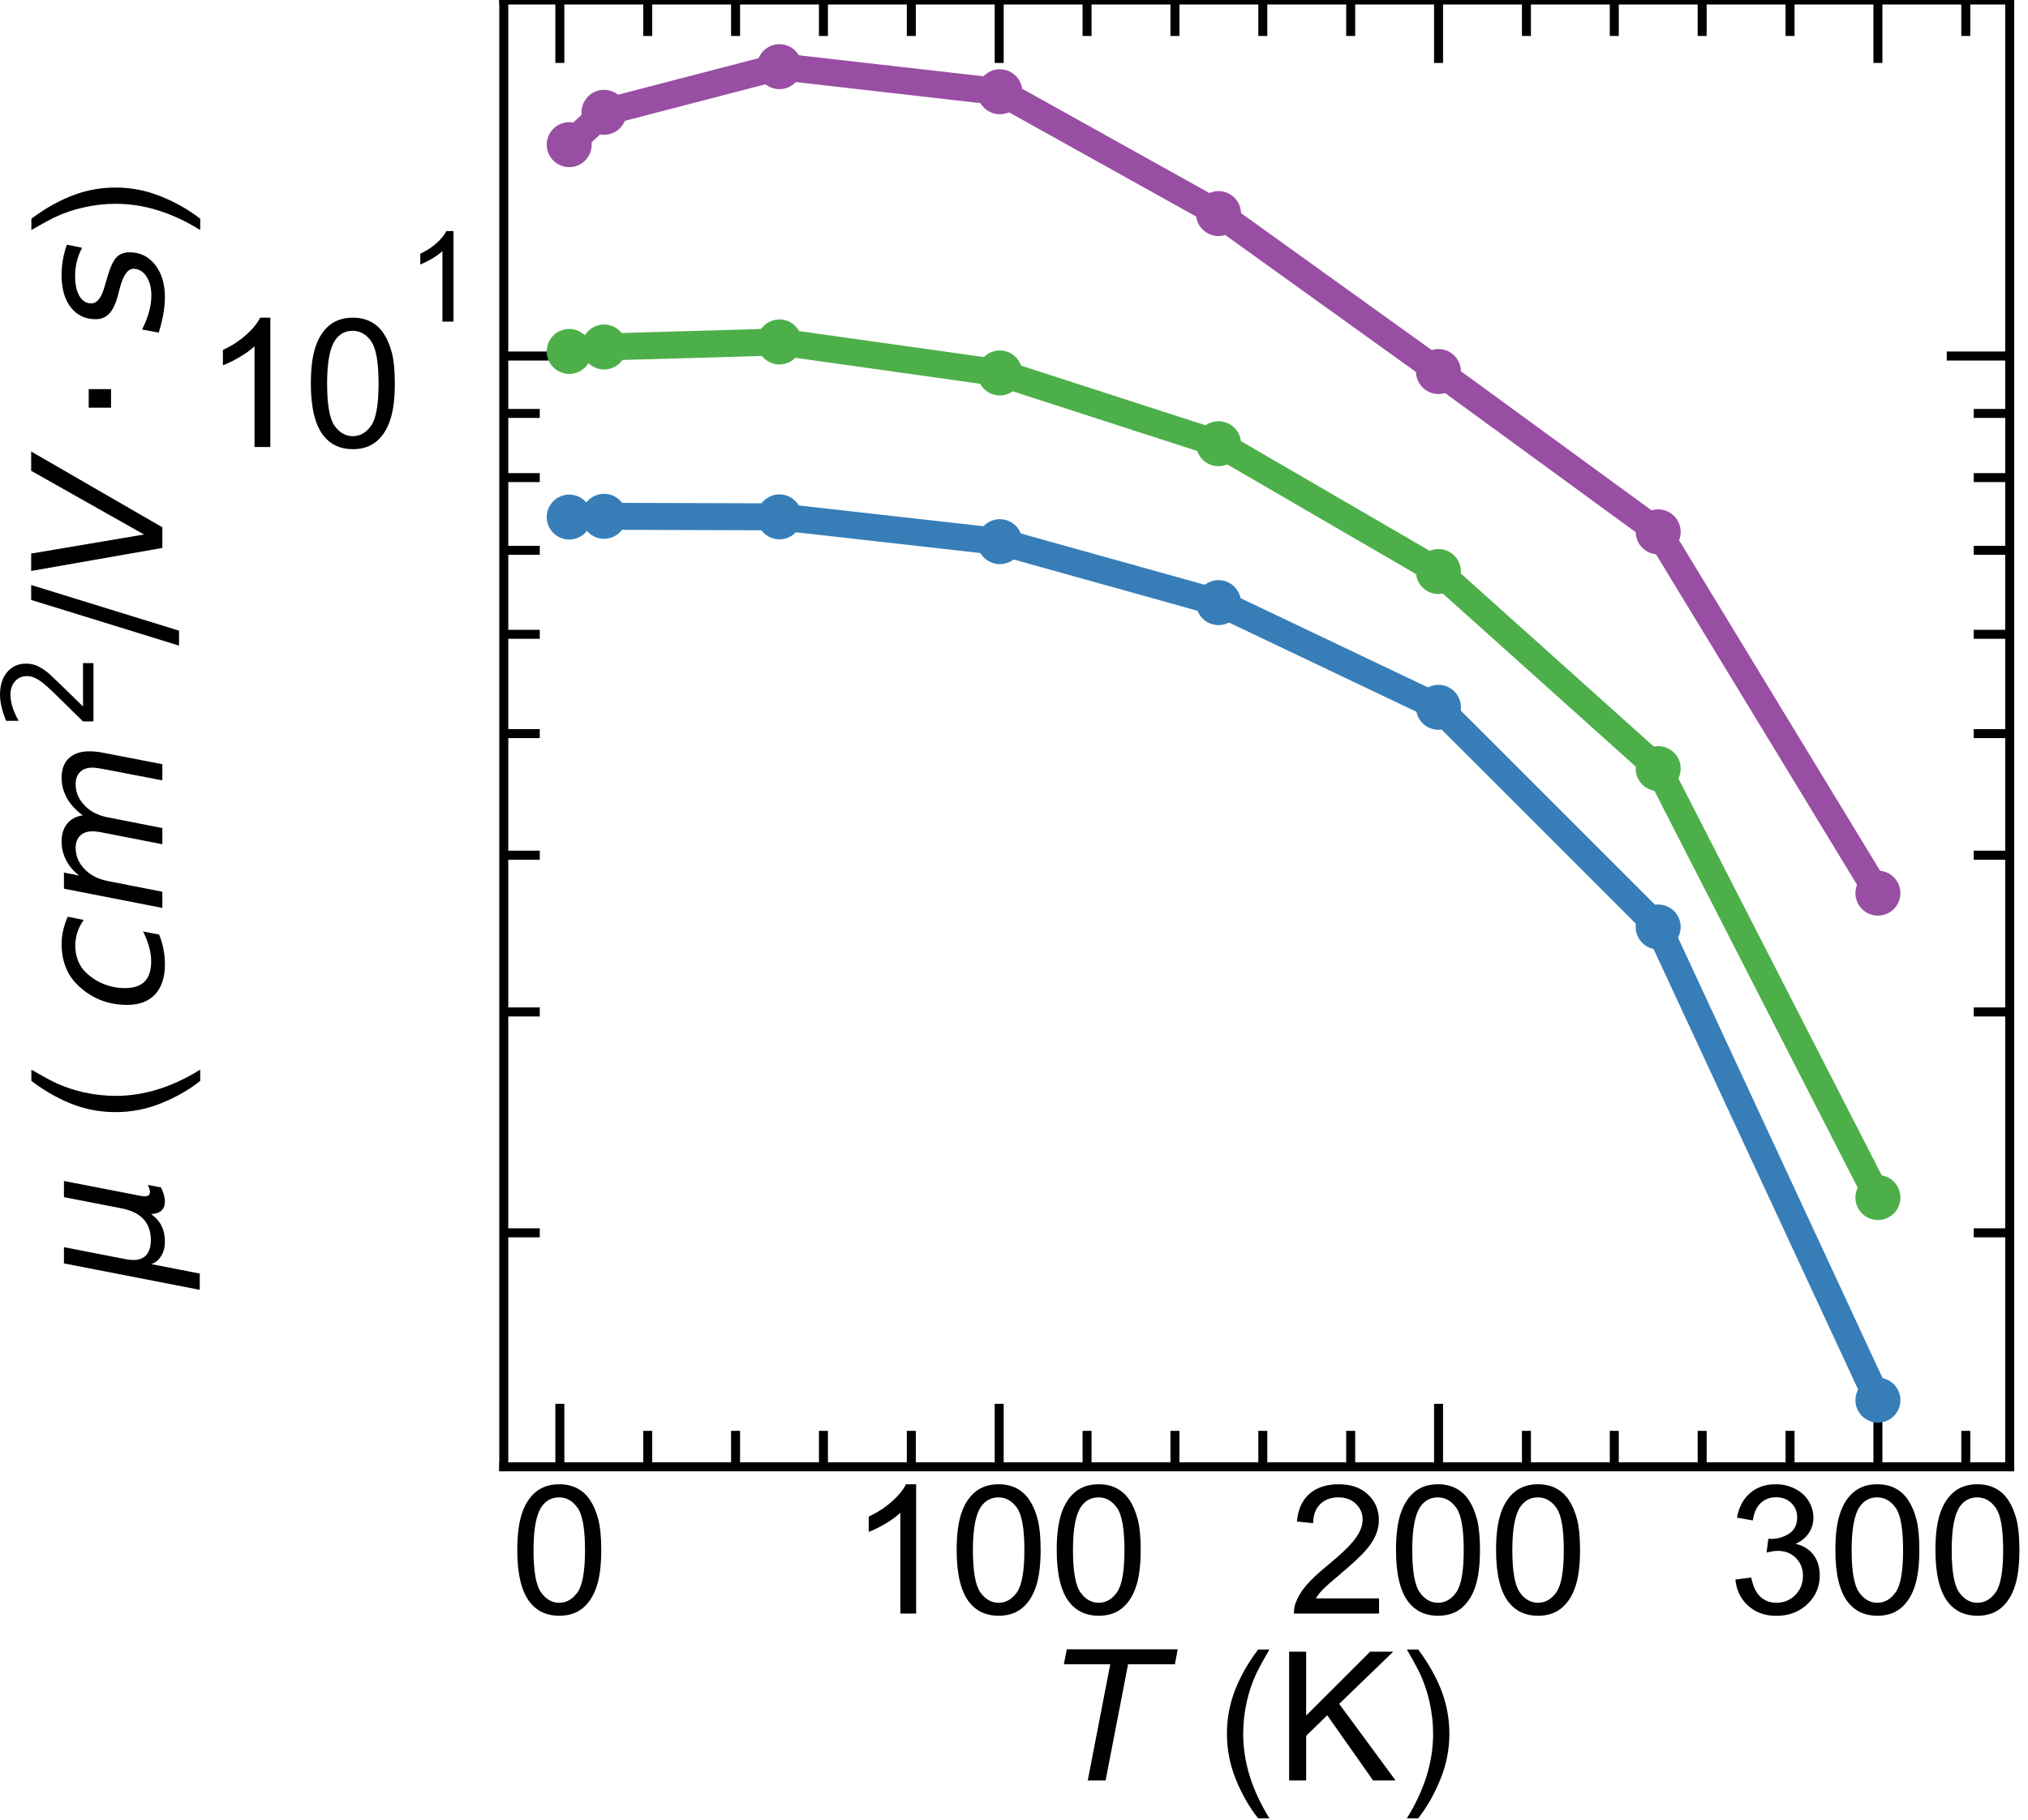 <?xml version="1.0" encoding="utf-8" standalone="no"?>
<!DOCTYPE svg PUBLIC "-//W3C//DTD SVG 1.1//EN"
  "http://www.w3.org/Graphics/SVG/1.1/DTD/svg11.dtd">
<!-- Created with matplotlib (https://matplotlib.org/) -->
<svg height="101.185pt" version="1.1" viewBox="0 0 112.716 101.185" width="112.716pt" xmlns="http://www.w3.org/2000/svg" xmlns:xlink="http://www.w3.org/1999/xlink">
 <defs>
  <style type="text/css">
*{stroke-linecap:butt;stroke-linejoin:round;}
  </style>
 </defs>
 <g id="figure_1">
  <g id="patch_1">
   <path d="M 0 101.185 
L 112.716 101.185 
L 112.716 0 
L 0 0 
z
" style="fill:none;"/>
  </g>
  <g id="axes_1">
   <g id="patch_2">
    <path d="M 28 81.54 
L 111.7 81.54 
L 111.7 0 
L 28 0 
z
" style="fill:none;"/>
   </g>
   <g id="matplotlib.axis_1">
    <g id="xtick_1">
     <g id="line2d_1">
      <defs>
       <path d="M 0 0 
L 0 -3.5 
" id="mea5af4950f" style="stroke:#000000;stroke-width:0.5;"/>
      </defs>
      <g>
       <use style="stroke:#000000;stroke-width:0.5;" x="31.116" xlink:href="#mea5af4950f" y="81.54"/>
      </g>
     </g>
     <g id="line2d_2">
      <defs>
       <path d="M 0 0 
L 0 3.5 
" id="mab03816aee" style="stroke:#000000;stroke-width:0.5;"/>
      </defs>
      <g>
       <use style="stroke:#000000;stroke-width:0.5;" x="31.116" xlink:href="#mab03816aee" y="0"/>
      </g>
     </g>
     <g id="text_1">
      <!-- 0 -->
      <defs>
       <path d="M 4.156 35.297 
Q 4.156 48 6.766 55.734 
Q 9.375 63.484 14.516 67.672 
Q 19.672 71.875 27.484 71.875 
Q 33.25 71.875 37.594 69.547 
Q 41.938 67.234 44.766 62.859 
Q 47.609 58.5 49.219 52.219 
Q 50.828 45.953 50.828 35.297 
Q 50.828 22.703 48.234 14.969 
Q 45.656 7.234 40.5 3 
Q 35.359 -1.219 27.484 -1.219 
Q 17.141 -1.219 11.234 6.203 
Q 4.156 15.141 4.156 35.297 
z
M 13.188 35.297 
Q 13.188 17.672 17.312 11.828 
Q 21.438 6 27.484 6 
Q 33.547 6 37.672 11.859 
Q 41.797 17.719 41.797 35.297 
Q 41.797 52.984 37.672 58.781 
Q 33.547 64.594 27.391 64.594 
Q 21.344 64.594 17.719 59.469 
Q 13.188 52.938 13.188 35.297 
z
" id="ArialMT-48"/>
      </defs>
      <g transform="translate(28.335 89.698)scale(0.1 -0.1)">
       <use xlink:href="#ArialMT-48"/>
      </g>
     </g>
    </g>
    <g id="xtick_2">
     <g id="line2d_3">
      <g>
       <use style="stroke:#000000;stroke-width:0.5;" x="55.535" xlink:href="#mea5af4950f" y="81.54"/>
      </g>
     </g>
     <g id="line2d_4">
      <g>
       <use style="stroke:#000000;stroke-width:0.5;" x="55.535" xlink:href="#mab03816aee" y="0"/>
      </g>
     </g>
     <g id="text_2">
      <!-- 100 -->
      <defs>
       <path d="M 37.25 0 
L 28.469 0 
L 28.469 56 
Q 25.297 52.984 20.141 49.953 
Q 14.984 46.922 10.891 45.406 
L 10.891 53.906 
Q 18.266 57.375 23.781 62.297 
Q 29.297 67.234 31.594 71.875 
L 37.25 71.875 
z
" id="ArialMT-49"/>
      </defs>
      <g transform="translate(47.194 89.698)scale(0.1 -0.1)">
       <use xlink:href="#ArialMT-49"/>
       <use x="55.615" xlink:href="#ArialMT-48"/>
       <use x="111.23" xlink:href="#ArialMT-48"/>
      </g>
     </g>
    </g>
    <g id="xtick_3">
     <g id="line2d_5">
      <g>
       <use style="stroke:#000000;stroke-width:0.5;" x="79.955" xlink:href="#mea5af4950f" y="81.54"/>
      </g>
     </g>
     <g id="line2d_6">
      <g>
       <use style="stroke:#000000;stroke-width:0.5;" x="79.955" xlink:href="#mab03816aee" y="0"/>
      </g>
     </g>
     <g id="text_3">
      <!-- 200 -->
      <defs>
       <path d="M 50.344 8.453 
L 50.344 0 
L 3.031 0 
Q 2.938 3.172 4.047 6.109 
Q 5.859 10.938 9.828 15.625 
Q 13.812 20.312 21.344 26.469 
Q 33.016 36.031 37.109 41.625 
Q 41.219 47.219 41.219 52.203 
Q 41.219 57.422 37.469 61 
Q 33.734 64.594 27.734 64.594 
Q 21.391 64.594 17.578 60.781 
Q 13.766 56.984 13.719 50.25 
L 4.688 51.172 
Q 5.609 61.281 11.656 66.578 
Q 17.719 71.875 27.938 71.875 
Q 38.234 71.875 44.234 66.156 
Q 50.25 60.453 50.25 52 
Q 50.25 47.703 48.484 43.547 
Q 46.734 39.406 42.656 34.812 
Q 38.578 30.219 29.109 22.219 
Q 21.188 15.578 18.938 13.203 
Q 16.703 10.844 15.234 8.453 
z
" id="ArialMT-50"/>
      </defs>
      <g transform="translate(71.613 89.698)scale(0.1 -0.1)">
       <use xlink:href="#ArialMT-50"/>
       <use x="55.615" xlink:href="#ArialMT-48"/>
       <use x="111.23" xlink:href="#ArialMT-48"/>
      </g>
     </g>
    </g>
    <g id="xtick_4">
     <g id="line2d_7">
      <g>
       <use style="stroke:#000000;stroke-width:0.5;" x="104.374" xlink:href="#mea5af4950f" y="81.54"/>
      </g>
     </g>
     <g id="line2d_8">
      <g>
       <use style="stroke:#000000;stroke-width:0.5;" x="104.374" xlink:href="#mab03816aee" y="0"/>
      </g>
     </g>
     <g id="text_4">
      <!-- 300 -->
      <defs>
       <path d="M 4.203 18.891 
L 12.984 20.062 
Q 14.5 12.594 18.141 9.297 
Q 21.781 6 27 6 
Q 33.203 6 37.469 10.297 
Q 41.75 14.594 41.75 20.953 
Q 41.75 27 37.797 30.922 
Q 33.844 34.859 27.734 34.859 
Q 25.25 34.859 21.531 33.891 
L 22.516 41.609 
Q 23.391 41.5 23.922 41.5 
Q 29.547 41.5 34.031 44.422 
Q 38.531 47.359 38.531 53.469 
Q 38.531 58.297 35.25 61.469 
Q 31.984 64.656 26.812 64.656 
Q 21.688 64.656 18.266 61.422 
Q 14.844 58.203 13.875 51.766 
L 5.078 53.328 
Q 6.688 62.156 12.391 67.016 
Q 18.109 71.875 26.609 71.875 
Q 32.469 71.875 37.391 69.359 
Q 42.328 66.844 44.938 62.5 
Q 47.562 58.156 47.562 53.266 
Q 47.562 48.641 45.062 44.828 
Q 42.578 41.016 37.703 38.766 
Q 44.047 37.312 47.562 32.688 
Q 51.078 28.078 51.078 21.141 
Q 51.078 11.766 44.234 5.25 
Q 37.406 -1.266 26.953 -1.266 
Q 17.531 -1.266 11.297 4.344 
Q 5.078 9.969 4.203 18.891 
z
" id="ArialMT-51"/>
      </defs>
      <g transform="translate(96.033 89.698)scale(0.1 -0.1)">
       <use xlink:href="#ArialMT-51"/>
       <use x="55.615" xlink:href="#ArialMT-48"/>
       <use x="111.23" xlink:href="#ArialMT-48"/>
      </g>
     </g>
    </g>
    <g id="xtick_5">
     <g id="line2d_9">
      <defs>
       <path d="M 0 0 
L 0 -2 
" id="m2897929b9e" style="stroke:#000000;stroke-width:0.5;"/>
      </defs>
      <g>
       <use style="stroke:#000000;stroke-width:0.5;" x="36" xlink:href="#m2897929b9e" y="81.54"/>
      </g>
     </g>
     <g id="line2d_10">
      <defs>
       <path d="M 0 0 
L 0 2 
" id="m9bcc859c7c" style="stroke:#000000;stroke-width:0.5;"/>
      </defs>
      <g>
       <use style="stroke:#000000;stroke-width:0.5;" x="36" xlink:href="#m9bcc859c7c" y="0"/>
      </g>
     </g>
    </g>
    <g id="xtick_6">
     <g id="line2d_11">
      <g>
       <use style="stroke:#000000;stroke-width:0.5;" x="40.883" xlink:href="#m2897929b9e" y="81.54"/>
      </g>
     </g>
     <g id="line2d_12">
      <g>
       <use style="stroke:#000000;stroke-width:0.5;" x="40.883" xlink:href="#m9bcc859c7c" y="0"/>
      </g>
     </g>
    </g>
    <g id="xtick_7">
     <g id="line2d_13">
      <g>
       <use style="stroke:#000000;stroke-width:0.5;" x="45.767" xlink:href="#m2897929b9e" y="81.54"/>
      </g>
     </g>
     <g id="line2d_14">
      <g>
       <use style="stroke:#000000;stroke-width:0.5;" x="45.767" xlink:href="#m9bcc859c7c" y="0"/>
      </g>
     </g>
    </g>
    <g id="xtick_8">
     <g id="line2d_15">
      <g>
       <use style="stroke:#000000;stroke-width:0.5;" x="50.651" xlink:href="#m2897929b9e" y="81.54"/>
      </g>
     </g>
     <g id="line2d_16">
      <g>
       <use style="stroke:#000000;stroke-width:0.5;" x="50.651" xlink:href="#m9bcc859c7c" y="0"/>
      </g>
     </g>
    </g>
    <g id="xtick_9">
     <g id="line2d_17">
      <g>
       <use style="stroke:#000000;stroke-width:0.5;" x="60.419" xlink:href="#m2897929b9e" y="81.54"/>
      </g>
     </g>
     <g id="line2d_18">
      <g>
       <use style="stroke:#000000;stroke-width:0.5;" x="60.419" xlink:href="#m9bcc859c7c" y="0"/>
      </g>
     </g>
    </g>
    <g id="xtick_10">
     <g id="line2d_19">
      <g>
       <use style="stroke:#000000;stroke-width:0.5;" x="65.303" xlink:href="#m2897929b9e" y="81.54"/>
      </g>
     </g>
     <g id="line2d_20">
      <g>
       <use style="stroke:#000000;stroke-width:0.5;" x="65.303" xlink:href="#m9bcc859c7c" y="0"/>
      </g>
     </g>
    </g>
    <g id="xtick_11">
     <g id="line2d_21">
      <g>
       <use style="stroke:#000000;stroke-width:0.5;" x="70.187" xlink:href="#m2897929b9e" y="81.54"/>
      </g>
     </g>
     <g id="line2d_22">
      <g>
       <use style="stroke:#000000;stroke-width:0.5;" x="70.187" xlink:href="#m9bcc859c7c" y="0"/>
      </g>
     </g>
    </g>
    <g id="xtick_12">
     <g id="line2d_23">
      <g>
       <use style="stroke:#000000;stroke-width:0.5;" x="75.071" xlink:href="#m2897929b9e" y="81.54"/>
      </g>
     </g>
     <g id="line2d_24">
      <g>
       <use style="stroke:#000000;stroke-width:0.5;" x="75.071" xlink:href="#m9bcc859c7c" y="0"/>
      </g>
     </g>
    </g>
    <g id="xtick_13">
     <g id="line2d_25">
      <g>
       <use style="stroke:#000000;stroke-width:0.5;" x="84.839" xlink:href="#m2897929b9e" y="81.54"/>
      </g>
     </g>
     <g id="line2d_26">
      <g>
       <use style="stroke:#000000;stroke-width:0.5;" x="84.839" xlink:href="#m9bcc859c7c" y="0"/>
      </g>
     </g>
    </g>
    <g id="xtick_14">
     <g id="line2d_27">
      <g>
       <use style="stroke:#000000;stroke-width:0.5;" x="89.722" xlink:href="#m2897929b9e" y="81.54"/>
      </g>
     </g>
     <g id="line2d_28">
      <g>
       <use style="stroke:#000000;stroke-width:0.5;" x="89.722" xlink:href="#m9bcc859c7c" y="0"/>
      </g>
     </g>
    </g>
    <g id="xtick_15">
     <g id="line2d_29">
      <g>
       <use style="stroke:#000000;stroke-width:0.5;" x="94.606" xlink:href="#m2897929b9e" y="81.54"/>
      </g>
     </g>
     <g id="line2d_30">
      <g>
       <use style="stroke:#000000;stroke-width:0.5;" x="94.606" xlink:href="#m9bcc859c7c" y="0"/>
      </g>
     </g>
    </g>
    <g id="xtick_16">
     <g id="line2d_31">
      <g>
       <use style="stroke:#000000;stroke-width:0.5;" x="99.49" xlink:href="#m2897929b9e" y="81.54"/>
      </g>
     </g>
     <g id="line2d_32">
      <g>
       <use style="stroke:#000000;stroke-width:0.5;" x="99.49" xlink:href="#m9bcc859c7c" y="0"/>
      </g>
     </g>
    </g>
    <g id="xtick_17">
     <g id="line2d_33">
      <g>
       <use style="stroke:#000000;stroke-width:0.5;" x="109.258" xlink:href="#m2897929b9e" y="81.54"/>
      </g>
     </g>
     <g id="line2d_34">
      <g>
       <use style="stroke:#000000;stroke-width:0.5;" x="109.258" xlink:href="#m9bcc859c7c" y="0"/>
      </g>
     </g>
    </g>
    <g id="text_5">
     <!-- $\it{T}$ (K) -->
     <defs>
      <path d="M 5.906 72.906 
L 67.578 72.906 
L 66.016 64.594 
L 39.984 64.594 
L 27.484 0 
L 17.578 0 
L 30.078 64.594 
L 4.297 64.594 
z
" id="DejaVuSans-Oblique-84"/>
      <path id="ArialMT-32"/>
      <path d="M 23.391 -21.047 
Q 16.109 -11.859 11.078 0.438 
Q 6.062 12.75 6.062 25.922 
Q 6.062 37.547 9.812 48.188 
Q 14.203 60.547 23.391 72.797 
L 29.688 72.797 
Q 23.781 62.641 21.875 58.297 
Q 18.891 51.562 17.188 44.234 
Q 15.094 35.109 15.094 25.875 
Q 15.094 2.391 29.688 -21.047 
z
" id="ArialMT-40"/>
      <path d="M 7.328 0 
L 7.328 71.578 
L 16.797 71.578 
L 16.797 36.078 
L 52.344 71.578 
L 65.188 71.578 
L 35.156 42.578 
L 66.5 0 
L 54 0 
L 28.516 36.234 
L 16.797 24.812 
L 16.797 0 
z
" id="ArialMT-75"/>
      <path d="M 12.359 -21.047 
L 6.062 -21.047 
Q 20.656 2.391 20.656 25.875 
Q 20.656 35.062 18.562 44.094 
Q 16.891 51.422 13.922 58.156 
Q 12.016 62.547 6.062 72.797 
L 12.359 72.797 
Q 21.531 60.547 25.922 48.188 
Q 29.688 37.547 29.688 25.922 
Q 29.688 12.75 24.625 0.438 
Q 19.578 -11.859 12.359 -21.047 
z
" id="ArialMT-41"/>
     </defs>
     <g transform="translate(58.7 98.985)scale(0.1 -0.1)">
      <use transform="translate(0 0.094)" xlink:href="#DejaVuSans-Oblique-84"/>
      <use transform="translate(61.084 0.094)" xlink:href="#ArialMT-32"/>
      <use transform="translate(88.867 0.094)" xlink:href="#ArialMT-40"/>
      <use transform="translate(122.168 0.094)" xlink:href="#ArialMT-75"/>
      <use transform="translate(188.867 0.094)" xlink:href="#ArialMT-41"/>
     </g>
    </g>
   </g>
   <g id="matplotlib.axis_2">
    <g id="ytick_1">
     <g id="line2d_35">
      <defs>
       <path d="M 0 0 
L 3.5 0 
" id="m848c40f33c" style="stroke:#000000;stroke-width:0.5;"/>
      </defs>
      <g>
       <use style="stroke:#000000;stroke-width:0.5;" x="28" xlink:href="#m848c40f33c" y="19.791"/>
      </g>
     </g>
     <g id="line2d_36">
      <defs>
       <path d="M 0 0 
L -3.5 0 
" id="m8845d6882f" style="stroke:#000000;stroke-width:0.5;"/>
      </defs>
      <g>
       <use style="stroke:#000000;stroke-width:0.5;" x="111.7" xlink:href="#m8845d6882f" y="19.791"/>
      </g>
     </g>
     <g id="text_6">
      <!-- $\mathdefault{10^{1}}$ -->
      <g transform="translate(11.3 24.947)scale(0.1 -0.1)">
       <use transform="translate(0 0.994)" xlink:href="#ArialMT-49"/>
       <use transform="translate(55.615 0.994)" xlink:href="#ArialMT-48"/>
       <use transform="translate(112.973 70.688)scale(0.7)" xlink:href="#ArialMT-49"/>
      </g>
     </g>
    </g>
    <g id="ytick_2">
     <g id="line2d_37">
      <defs>
       <path d="M 0 0 
L 2 0 
" id="m847b9b7985" style="stroke:#000000;stroke-width:0.5;"/>
      </defs>
      <g>
       <use style="stroke:#000000;stroke-width:0.5;" x="28" xlink:href="#m847b9b7985" y="68.533"/>
      </g>
     </g>
     <g id="line2d_38">
      <defs>
       <path d="M 0 0 
L -2 0 
" id="mbdd236e36d" style="stroke:#000000;stroke-width:0.5;"/>
      </defs>
      <g>
       <use style="stroke:#000000;stroke-width:0.5;" x="111.7" xlink:href="#mbdd236e36d" y="68.533"/>
      </g>
     </g>
    </g>
    <g id="ytick_3">
     <g id="line2d_39">
      <g>
       <use style="stroke:#000000;stroke-width:0.5;" x="28" xlink:href="#m847b9b7985" y="56.254"/>
      </g>
     </g>
     <g id="line2d_40">
      <g>
       <use style="stroke:#000000;stroke-width:0.5;" x="111.7" xlink:href="#mbdd236e36d" y="56.254"/>
      </g>
     </g>
    </g>
    <g id="ytick_4">
     <g id="line2d_41">
      <g>
       <use style="stroke:#000000;stroke-width:0.5;" x="28" xlink:href="#m847b9b7985" y="47.541"/>
      </g>
     </g>
     <g id="line2d_42">
      <g>
       <use style="stroke:#000000;stroke-width:0.5;" x="111.7" xlink:href="#mbdd236e36d" y="47.541"/>
      </g>
     </g>
    </g>
    <g id="ytick_5">
     <g id="line2d_43">
      <g>
       <use style="stroke:#000000;stroke-width:0.5;" x="28" xlink:href="#m847b9b7985" y="40.783"/>
      </g>
     </g>
     <g id="line2d_44">
      <g>
       <use style="stroke:#000000;stroke-width:0.5;" x="111.7" xlink:href="#mbdd236e36d" y="40.783"/>
      </g>
     </g>
    </g>
    <g id="ytick_6">
     <g id="line2d_45">
      <g>
       <use style="stroke:#000000;stroke-width:0.5;" x="28" xlink:href="#m847b9b7985" y="35.261"/>
      </g>
     </g>
     <g id="line2d_46">
      <g>
       <use style="stroke:#000000;stroke-width:0.5;" x="111.7" xlink:href="#mbdd236e36d" y="35.261"/>
      </g>
     </g>
    </g>
    <g id="ytick_7">
     <g id="line2d_47">
      <g>
       <use style="stroke:#000000;stroke-width:0.5;" x="28" xlink:href="#m847b9b7985" y="30.593"/>
      </g>
     </g>
     <g id="line2d_48">
      <g>
       <use style="stroke:#000000;stroke-width:0.5;" x="111.7" xlink:href="#mbdd236e36d" y="30.593"/>
      </g>
     </g>
    </g>
    <g id="ytick_8">
     <g id="line2d_49">
      <g>
       <use style="stroke:#000000;stroke-width:0.5;" x="28" xlink:href="#m847b9b7985" y="26.549"/>
      </g>
     </g>
     <g id="line2d_50">
      <g>
       <use style="stroke:#000000;stroke-width:0.5;" x="111.7" xlink:href="#mbdd236e36d" y="26.549"/>
      </g>
     </g>
    </g>
    <g id="ytick_9">
     <g id="line2d_51">
      <g>
       <use style="stroke:#000000;stroke-width:0.5;" x="28" xlink:href="#m847b9b7985" y="22.982"/>
      </g>
     </g>
     <g id="line2d_52">
      <g>
       <use style="stroke:#000000;stroke-width:0.5;" x="111.7" xlink:href="#mbdd236e36d" y="22.982"/>
      </g>
     </g>
    </g>
    <g id="text_7">
     <!-- $\it{μ}$ ( $cm^2/V\cdot s$) -->
     <defs>
      <path d="M -1.312 -20.797 
L 13.375 54.688 
L 22.406 54.688 
L 15.766 20.656 
Q 15.578 19.625 15.422 18.359 
Q 15.281 17.094 15.281 15.828 
Q 15.281 11.281 18.141 8.828 
Q 21 6.391 26.312 6.391 
Q 33.547 6.391 37.984 10.484 
Q 42.438 14.594 44 22.797 
L 50.203 54.688 
L 59.188 54.688 
L 51.031 12.641 
Q 50.828 11.719 50.75 11.031 
Q 50.688 10.359 50.688 9.812 
Q 50.688 8.297 51.297 7.594 
Q 51.906 6.891 53.219 6.891 
Q 53.719 6.891 54.562 7.125 
Q 55.422 7.375 56.984 8.016 
L 55.609 0.781 
Q 53.469 -0.297 51.516 -0.859 
Q 49.562 -1.422 47.703 -1.422 
Q 44.484 -1.422 42.656 0.625 
Q 40.828 2.688 40.828 6.297 
Q 38.094 2.391 34.297 0.484 
Q 30.516 -1.422 25.391 -1.422 
Q 20.844 -1.422 17.453 0.672 
Q 14.062 2.781 12.984 6.203 
L 7.719 -20.797 
z
" id="DejaVuSans-Oblique-956"/>
      <path d="M 53.609 52.594 
L 51.812 43.703 
Q 48.578 46.047 44.938 47.219 
Q 41.312 48.391 37.406 48.391 
Q 33.109 48.391 29.219 46.875 
Q 25.344 45.359 22.703 42.578 
Q 18.5 38.328 16.203 32.609 
Q 13.922 26.906 13.922 20.797 
Q 13.922 13.422 17.609 9.812 
Q 21.297 6.203 28.812 6.203 
Q 32.516 6.203 36.688 7.328 
Q 40.875 8.453 45.406 10.688 
L 43.703 1.812 
Q 39.797 0.203 35.672 -0.609 
Q 31.547 -1.422 27.203 -1.422 
Q 16.312 -1.422 10.453 4.016 
Q 4.594 9.469 4.594 19.578 
Q 4.594 28.078 7.641 35.234 
Q 10.688 42.391 16.703 48.094 
Q 20.797 52 26.312 54 
Q 31.844 56 38.375 56 
Q 42.188 56 45.938 55.141 
Q 49.703 54.297 53.609 52.594 
z
" id="DejaVuSans-Oblique-99"/>
      <path d="M 89.797 33.016 
L 83.406 0 
L 74.422 0 
L 80.719 32.719 
Q 81.109 34.812 81.297 36.328 
Q 81.5 37.844 81.5 38.922 
Q 81.5 43.312 79.047 45.75 
Q 76.609 48.188 72.219 48.188 
Q 65.672 48.188 60.547 43.281 
Q 55.422 38.375 53.906 30.516 
L 47.906 0 
L 38.922 0 
L 45.312 32.719 
Q 45.703 34.516 45.891 36.047 
Q 46.094 37.594 46.094 38.812 
Q 46.094 43.266 43.656 45.719 
Q 41.219 48.188 36.922 48.188 
Q 30.281 48.188 25.141 43.281 
Q 20.016 38.375 18.5 30.516 
L 12.5 0 
L 3.516 0 
L 14.203 54.688 
L 23.188 54.688 
L 21.484 46.188 
Q 25.141 50.984 30.047 53.484 
Q 34.969 56 40.578 56 
Q 46.531 56 50.359 52.875 
Q 54.203 49.75 54.984 44.188 
Q 59.078 49.953 64.469 52.969 
Q 69.875 56 75.875 56 
Q 82.906 56 86.734 51.953 
Q 90.578 47.906 90.578 40.484 
Q 90.578 38.875 90.375 36.938 
Q 90.188 35.016 89.797 33.016 
z
" id="DejaVuSans-Oblique-109"/>
      <path d="M 19.188 8.297 
L 53.609 8.297 
L 53.609 0 
L 7.328 0 
L 7.328 8.297 
Q 12.938 14.109 22.625 23.891 
Q 32.328 33.688 34.812 36.531 
Q 39.547 41.844 41.422 45.531 
Q 43.312 49.219 43.312 52.781 
Q 43.312 58.594 39.234 62.25 
Q 35.156 65.922 28.609 65.922 
Q 23.969 65.922 18.812 64.312 
Q 13.672 62.703 7.812 59.422 
L 7.812 69.391 
Q 13.766 71.781 18.938 73 
Q 24.125 74.219 28.422 74.219 
Q 39.75 74.219 46.484 68.547 
Q 53.219 62.891 53.219 53.422 
Q 53.219 48.922 51.531 44.891 
Q 49.859 40.875 45.406 35.406 
Q 44.188 33.984 37.641 27.219 
Q 31.109 20.453 19.188 8.297 
z
" id="DejaVuSans-50"/>
      <path d="M 25.391 72.906 
L 33.688 72.906 
L 8.297 -9.281 
L 0 -9.281 
z
" id="DejaVuSans-47"/>
      <path d="M 20.609 0 
L 7.812 72.906 
L 17.484 72.906 
L 28.078 10.203 
L 63.484 72.906 
L 74.219 72.906 
L 32.078 0 
z
" id="DejaVuSans-Oblique-86"/>
      <path d="M 10.688 40.922 
L 21 40.922 
L 21 28.516 
L 10.688 28.516 
z
" id="DejaVuSans-8901"/>
      <path d="M 50 53.078 
L 48.297 44.578 
Q 44.734 46.531 40.766 47.5 
Q 36.812 48.484 32.625 48.484 
Q 25.531 48.484 21.453 46.062 
Q 17.391 43.656 17.391 39.5 
Q 17.391 34.672 26.859 32.078 
Q 27.594 31.891 27.938 31.781 
L 30.812 30.906 
Q 39.797 28.422 42.797 25.688 
Q 45.797 22.953 45.797 18.219 
Q 45.797 9.516 38.891 4.047 
Q 31.984 -1.422 20.797 -1.422 
Q 16.453 -1.422 11.672 -0.578 
Q 6.891 0.25 1.125 2 
L 2.875 11.281 
Q 7.812 8.734 12.594 7.422 
Q 17.391 6.109 21.781 6.109 
Q 28.375 6.109 32.5 8.938 
Q 36.625 11.766 36.625 16.109 
Q 36.625 20.797 25.781 23.688 
L 24.859 23.922 
L 21.781 24.703 
Q 14.938 26.516 11.766 29.469 
Q 8.594 32.422 8.594 37.016 
Q 8.594 45.75 15.156 50.875 
Q 21.734 56 33.016 56 
Q 37.453 56 41.672 55.266 
Q 45.906 54.547 50 53.078 
z
" id="DejaVuSans-Oblique-115"/>
     </defs>
     <g transform="translate(9.1 71.57)rotate(-90)scale(0.1 -0.1)">
      <use transform="translate(0 0.766)" xlink:href="#DejaVuSans-Oblique-956"/>
      <use transform="translate(63.623 0.766)" xlink:href="#ArialMT-32"/>
      <use transform="translate(91.406 0.766)" xlink:href="#ArialMT-40"/>
      <use transform="translate(124.707 0.766)" xlink:href="#ArialMT-32"/>
      <use transform="translate(152.49 0.766)" xlink:href="#DejaVuSans-Oblique-99"/>
      <use transform="translate(207.471 0.766)" xlink:href="#DejaVuSans-Oblique-109"/>
      <use transform="translate(309.533 39.047)scale(0.7)" xlink:href="#DejaVuSans-50"/>
      <use transform="translate(356.803 0.766)" xlink:href="#DejaVuSans-47"/>
      <use transform="translate(390.495 0.766)" xlink:href="#DejaVuSans-Oblique-86"/>
      <use transform="translate(478.385 0.766)" xlink:href="#DejaVuSans-8901"/>
      <use transform="translate(529.655 0.766)" xlink:href="#DejaVuSans-Oblique-115"/>
      <use transform="translate(581.754 0.766)" xlink:href="#ArialMT-41"/>
     </g>
    </g>
   </g>
   <g id="line2d_53">
    <path clip-path="url(#p0712359d0d)" d="M 31.637 8.042 
L 33.573 6.243 
L 43.321 3.706 
L 55.571 5.1 
L 67.725 11.872 
L 79.949 20.653 
L 92.162 29.567 
L 104.375 49.65 
" style="fill:none;stroke:#984ea3;stroke-linecap:square;stroke-width:1.5;"/>
    <defs>
     <path d="M 0 0.75 
C 0.199 0.75 0.39 0.671 0.53 0.53 
C 0.671 0.39 0.75 0.199 0.75 0 
C 0.75 -0.199 0.671 -0.39 0.53 -0.53 
C 0.39 -0.671 0.199 -0.75 0 -0.75 
C -0.199 -0.75 -0.39 -0.671 -0.53 -0.53 
C -0.671 -0.39 -0.75 -0.199 -0.75 0 
C -0.75 0.199 -0.671 0.39 -0.53 0.53 
C -0.39 0.671 -0.199 0.75 0 0.75 
z
" id="m7cc3a38776" style="stroke:#984ea3;"/>
    </defs>
    <g clip-path="url(#p0712359d0d)">
     <use style="fill:#984ea3;stroke:#984ea3;" x="31.637" xlink:href="#m7cc3a38776" y="8.042"/>
     <use style="fill:#984ea3;stroke:#984ea3;" x="33.573" xlink:href="#m7cc3a38776" y="6.243"/>
     <use style="fill:#984ea3;stroke:#984ea3;" x="43.321" xlink:href="#m7cc3a38776" y="3.706"/>
     <use style="fill:#984ea3;stroke:#984ea3;" x="55.571" xlink:href="#m7cc3a38776" y="5.1"/>
     <use style="fill:#984ea3;stroke:#984ea3;" x="67.725" xlink:href="#m7cc3a38776" y="11.872"/>
     <use style="fill:#984ea3;stroke:#984ea3;" x="79.949" xlink:href="#m7cc3a38776" y="20.653"/>
     <use style="fill:#984ea3;stroke:#984ea3;" x="92.162" xlink:href="#m7cc3a38776" y="29.567"/>
     <use style="fill:#984ea3;stroke:#984ea3;" x="104.375" xlink:href="#m7cc3a38776" y="49.65"/>
    </g>
   </g>
   <g id="line2d_54">
    <path clip-path="url(#p0712359d0d)" d="M 31.637 19.536 
L 33.573 19.29 
L 43.321 19.009 
L 55.571 20.732 
L 67.725 24.666 
L 79.949 31.771 
L 92.162 42.727 
L 104.375 66.572 
" style="fill:none;stroke:#4daf4a;stroke-linecap:square;stroke-width:1.5;"/>
    <defs>
     <path d="M 0 0.75 
C 0.199 0.75 0.39 0.671 0.53 0.53 
C 0.671 0.39 0.75 0.199 0.75 0 
C 0.75 -0.199 0.671 -0.39 0.53 -0.53 
C 0.39 -0.671 0.199 -0.75 0 -0.75 
C -0.199 -0.75 -0.39 -0.671 -0.53 -0.53 
C -0.671 -0.39 -0.75 -0.199 -0.75 0 
C -0.75 0.199 -0.671 0.39 -0.53 0.53 
C -0.39 0.671 -0.199 0.75 0 0.75 
z
" id="m2a80463d02" style="stroke:#4daf4a;"/>
    </defs>
    <g clip-path="url(#p0712359d0d)">
     <use style="fill:#4daf4a;stroke:#4daf4a;" x="31.637" xlink:href="#m2a80463d02" y="19.536"/>
     <use style="fill:#4daf4a;stroke:#4daf4a;" x="33.573" xlink:href="#m2a80463d02" y="19.29"/>
     <use style="fill:#4daf4a;stroke:#4daf4a;" x="43.321" xlink:href="#m2a80463d02" y="19.009"/>
     <use style="fill:#4daf4a;stroke:#4daf4a;" x="55.571" xlink:href="#m2a80463d02" y="20.732"/>
     <use style="fill:#4daf4a;stroke:#4daf4a;" x="67.725" xlink:href="#m2a80463d02" y="24.666"/>
     <use style="fill:#4daf4a;stroke:#4daf4a;" x="79.949" xlink:href="#m2a80463d02" y="31.771"/>
     <use style="fill:#4daf4a;stroke:#4daf4a;" x="92.162" xlink:href="#m2a80463d02" y="42.727"/>
     <use style="fill:#4daf4a;stroke:#4daf4a;" x="104.375" xlink:href="#m2a80463d02" y="66.572"/>
    </g>
   </g>
   <g id="line2d_55">
    <path clip-path="url(#p0712359d0d)" d="M 31.637 28.743 
L 33.573 28.701 
L 43.321 28.732 
L 55.571 30.111 
L 67.725 33.5 
L 79.949 39.32 
L 92.162 51.531 
L 104.375 77.834 
" style="fill:none;stroke:#377eb8;stroke-linecap:square;stroke-width:1.5;"/>
    <defs>
     <path d="M 0 0.75 
C 0.199 0.75 0.39 0.671 0.53 0.53 
C 0.671 0.39 0.75 0.199 0.75 0 
C 0.75 -0.199 0.671 -0.39 0.53 -0.53 
C 0.39 -0.671 0.199 -0.75 0 -0.75 
C -0.199 -0.75 -0.39 -0.671 -0.53 -0.53 
C -0.671 -0.39 -0.75 -0.199 -0.75 0 
C -0.75 0.199 -0.671 0.39 -0.53 0.53 
C -0.39 0.671 -0.199 0.75 0 0.75 
z
" id="m9f4ef6d8a9" style="stroke:#377eb8;"/>
    </defs>
    <g clip-path="url(#p0712359d0d)">
     <use style="fill:#377eb8;stroke:#377eb8;" x="31.637" xlink:href="#m9f4ef6d8a9" y="28.743"/>
     <use style="fill:#377eb8;stroke:#377eb8;" x="33.573" xlink:href="#m9f4ef6d8a9" y="28.701"/>
     <use style="fill:#377eb8;stroke:#377eb8;" x="43.321" xlink:href="#m9f4ef6d8a9" y="28.732"/>
     <use style="fill:#377eb8;stroke:#377eb8;" x="55.571" xlink:href="#m9f4ef6d8a9" y="30.111"/>
     <use style="fill:#377eb8;stroke:#377eb8;" x="67.725" xlink:href="#m9f4ef6d8a9" y="33.5"/>
     <use style="fill:#377eb8;stroke:#377eb8;" x="79.949" xlink:href="#m9f4ef6d8a9" y="39.32"/>
     <use style="fill:#377eb8;stroke:#377eb8;" x="92.162" xlink:href="#m9f4ef6d8a9" y="51.531"/>
     <use style="fill:#377eb8;stroke:#377eb8;" x="104.375" xlink:href="#m9f4ef6d8a9" y="77.834"/>
    </g>
   </g>
   <g id="patch_3">
    <path d="M 28 81.54 
L 28 0 
" style="fill:none;stroke:#000000;stroke-linecap:square;stroke-linejoin:miter;stroke-width:0.5;"/>
   </g>
   <g id="patch_4">
    <path d="M 111.7 81.54 
L 111.7 0 
" style="fill:none;stroke:#000000;stroke-linecap:square;stroke-linejoin:miter;stroke-width:0.5;"/>
   </g>
   <g id="patch_5">
    <path d="M 28 81.54 
L 111.7 81.54 
" style="fill:none;stroke:#000000;stroke-linecap:square;stroke-linejoin:miter;stroke-width:0.5;"/>
   </g>
   <g id="patch_6">
    <path d="M 28 0 
L 111.7 0 
" style="fill:none;stroke:#000000;stroke-linecap:square;stroke-linejoin:miter;stroke-width:0.5;"/>
   </g>
  </g>
 </g>
 <defs>
  <clipPath id="p0712359d0d">
   <rect height="81.54" width="83.7" x="28" y="0"/>
  </clipPath>
 </defs>
</svg>
